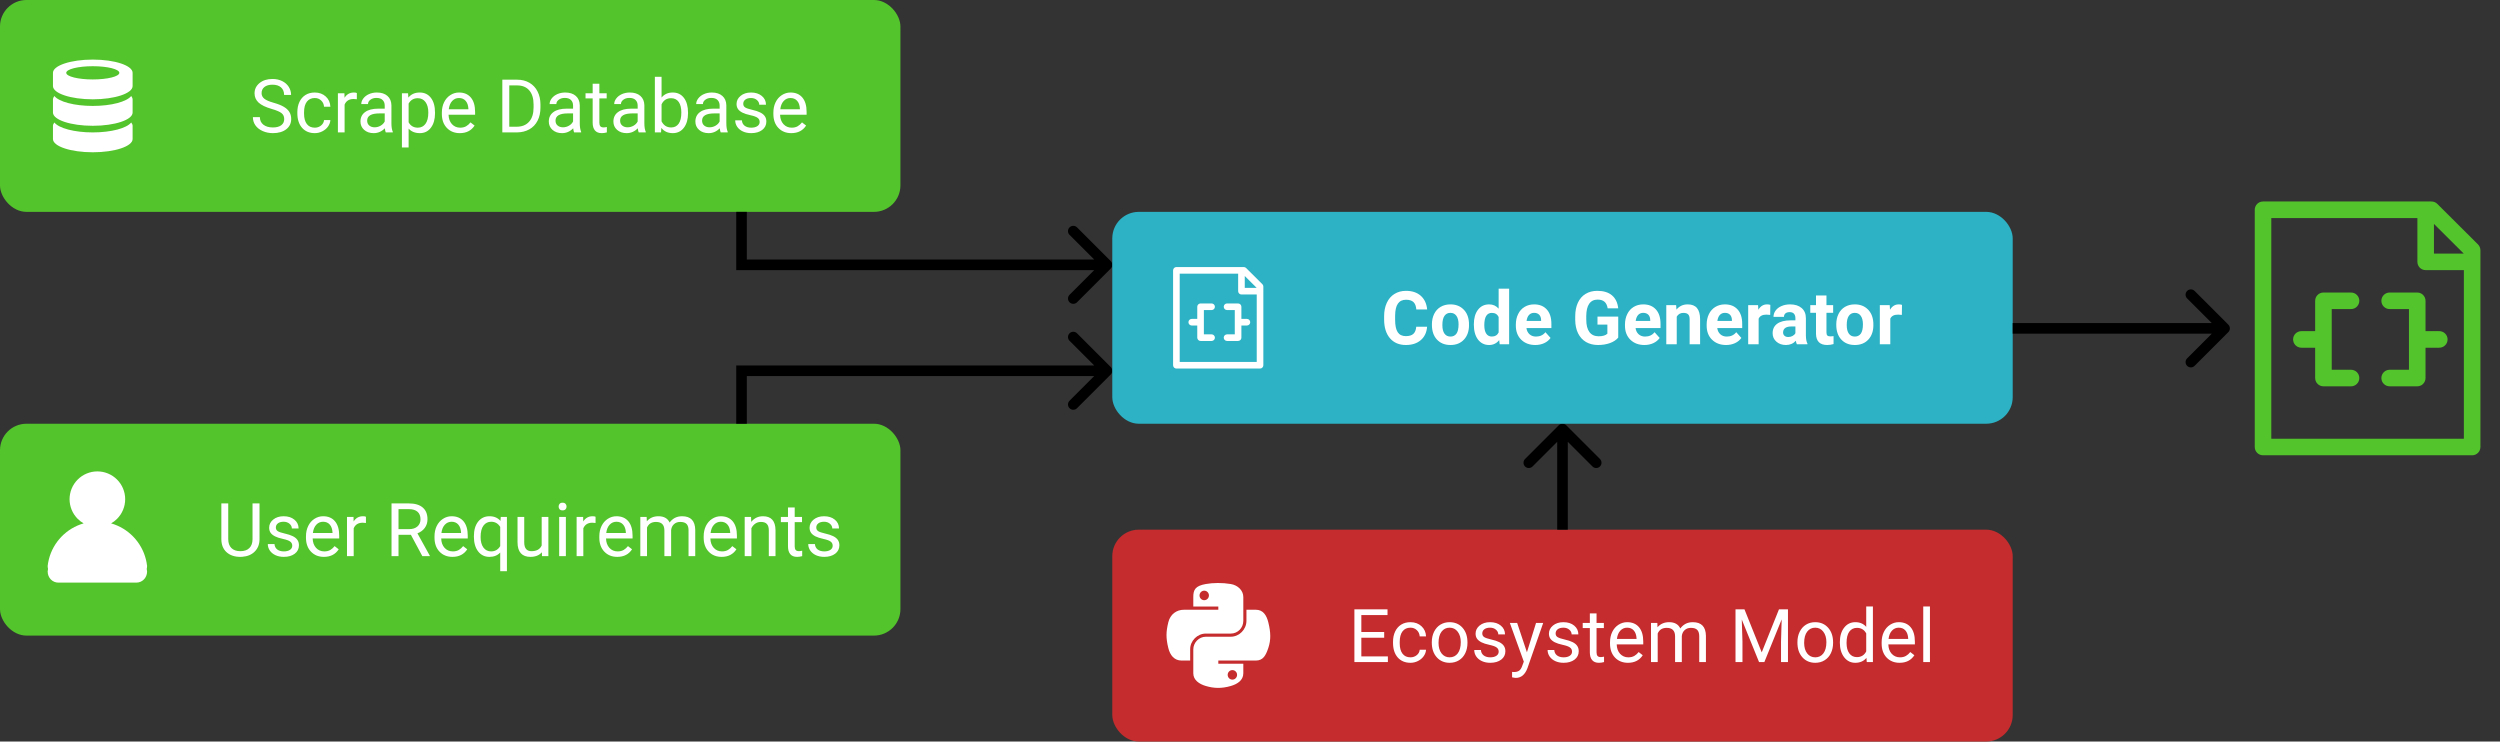 <svg width="472" height="140" viewBox="0 0 472 140" fill="none" xmlns="http://www.w3.org/2000/svg">
<rect x="0" y="0" width="472" height="140" fill="#333333" stroke="none"/>
<rect x="210" y="100" width="170" height="40" rx="5" fill="#C42C2D"/>
<path d="M261.335 120.399H257.021V123.927H262.032V125H255.709V115.047H261.964V116.127H257.021V119.326H261.335V120.399ZM266.298 124.104C266.749 124.104 267.143 123.968 267.48 123.694C267.818 123.421 268.005 123.079 268.041 122.669H269.237C269.215 123.093 269.069 123.496 268.8 123.879C268.531 124.262 268.171 124.567 267.72 124.795C267.273 125.023 266.799 125.137 266.298 125.137C265.291 125.137 264.489 124.802 263.892 124.132C263.299 123.457 263.003 122.537 263.003 121.37V121.158C263.003 120.438 263.135 119.798 263.399 119.237C263.664 118.677 264.042 118.242 264.534 117.932C265.031 117.622 265.617 117.467 266.291 117.467C267.12 117.467 267.809 117.715 268.355 118.212C268.907 118.709 269.201 119.354 269.237 120.146H268.041C268.005 119.668 267.822 119.276 267.494 118.971C267.171 118.661 266.77 118.506 266.291 118.506C265.648 118.506 265.149 118.738 264.794 119.203C264.443 119.663 264.268 120.331 264.268 121.206V121.445C264.268 122.298 264.443 122.954 264.794 123.414C265.145 123.874 265.646 124.104 266.298 124.104ZM270.324 121.233C270.324 120.509 270.465 119.857 270.748 119.278C271.035 118.7 271.432 118.253 271.938 117.938C272.448 117.624 273.029 117.467 273.681 117.467C274.688 117.467 275.501 117.815 276.121 118.513C276.745 119.21 277.058 120.137 277.058 121.295V121.384C277.058 122.104 276.919 122.751 276.641 123.325C276.367 123.895 275.973 124.339 275.458 124.658C274.948 124.977 274.36 125.137 273.694 125.137C272.692 125.137 271.878 124.788 271.254 124.091C270.634 123.394 270.324 122.471 270.324 121.322V121.233ZM271.596 121.384C271.596 122.204 271.785 122.863 272.163 123.359C272.546 123.856 273.056 124.104 273.694 124.104C274.337 124.104 274.847 123.854 275.226 123.353C275.604 122.847 275.793 122.14 275.793 121.233C275.793 120.422 275.599 119.766 275.212 119.265C274.829 118.759 274.319 118.506 273.681 118.506C273.056 118.506 272.553 118.754 272.17 119.251C271.787 119.748 271.596 120.459 271.596 121.384ZM282.95 123.038C282.95 122.696 282.82 122.432 282.561 122.245C282.305 122.054 281.856 121.89 281.214 121.753C280.576 121.616 280.068 121.452 279.689 121.261C279.316 121.069 279.038 120.841 278.855 120.577C278.678 120.313 278.589 119.998 278.589 119.634C278.589 119.028 278.844 118.515 279.354 118.096C279.869 117.676 280.526 117.467 281.323 117.467C282.162 117.467 282.841 117.683 283.36 118.116C283.884 118.549 284.146 119.103 284.146 119.777H282.875C282.875 119.431 282.727 119.132 282.431 118.882C282.139 118.631 281.77 118.506 281.323 118.506C280.863 118.506 280.503 118.606 280.243 118.807C279.983 119.007 279.854 119.269 279.854 119.593C279.854 119.898 279.974 120.128 280.216 120.283C280.457 120.438 280.893 120.586 281.521 120.728C282.155 120.869 282.668 121.037 283.06 121.233C283.451 121.429 283.741 121.666 283.928 121.944C284.119 122.218 284.215 122.553 284.215 122.949C284.215 123.61 283.951 124.141 283.422 124.542C282.893 124.938 282.207 125.137 281.364 125.137C280.772 125.137 280.248 125.032 279.792 124.822C279.336 124.613 278.979 124.321 278.719 123.947C278.464 123.569 278.336 123.161 278.336 122.724H279.601C279.623 123.147 279.792 123.485 280.106 123.735C280.425 123.981 280.845 124.104 281.364 124.104C281.843 124.104 282.226 124.009 282.513 123.817C282.804 123.621 282.95 123.362 282.95 123.038ZM288.282 123.147L290.005 117.604H291.358L288.385 126.142C287.924 127.372 287.193 127.987 286.19 127.987L285.951 127.967L285.479 127.878V126.853L285.821 126.88C286.25 126.88 286.582 126.793 286.819 126.62C287.061 126.447 287.259 126.13 287.414 125.67L287.694 124.918L285.056 117.604H286.437L288.282 123.147ZM296.8 123.038C296.8 122.696 296.67 122.432 296.41 122.245C296.155 122.054 295.706 121.89 295.063 121.753C294.425 121.616 293.917 121.452 293.539 121.261C293.165 121.069 292.887 120.841 292.705 120.577C292.527 120.313 292.438 119.998 292.438 119.634C292.438 119.028 292.694 118.515 293.204 118.096C293.719 117.676 294.375 117.467 295.173 117.467C296.011 117.467 296.69 117.683 297.21 118.116C297.734 118.549 297.996 119.103 297.996 119.777H296.725C296.725 119.431 296.576 119.132 296.28 118.882C295.989 118.631 295.619 118.506 295.173 118.506C294.713 118.506 294.353 118.606 294.093 118.807C293.833 119.007 293.703 119.269 293.703 119.593C293.703 119.898 293.824 120.128 294.065 120.283C294.307 120.438 294.742 120.586 295.371 120.728C296.005 120.869 296.517 121.037 296.909 121.233C297.301 121.429 297.59 121.666 297.777 121.944C297.969 122.218 298.064 122.553 298.064 122.949C298.064 123.61 297.8 124.141 297.271 124.542C296.743 124.938 296.057 125.137 295.214 125.137C294.621 125.137 294.097 125.032 293.642 124.822C293.186 124.613 292.828 124.321 292.568 123.947C292.313 123.569 292.186 123.161 292.186 122.724H293.45C293.473 123.147 293.642 123.485 293.956 123.735C294.275 123.981 294.694 124.104 295.214 124.104C295.692 124.104 296.075 124.009 296.362 123.817C296.654 123.621 296.8 123.362 296.8 123.038ZM301.428 115.812V117.604H302.809V118.581H301.428V123.168C301.428 123.464 301.489 123.688 301.612 123.838C301.735 123.984 301.945 124.057 302.241 124.057C302.387 124.057 302.588 124.029 302.843 123.975V125C302.51 125.091 302.187 125.137 301.872 125.137C301.307 125.137 300.881 124.966 300.594 124.624C300.307 124.282 300.163 123.797 300.163 123.168V118.581H298.816V117.604H300.163V115.812H301.428ZM307.361 125.137C306.359 125.137 305.543 124.809 304.914 124.152C304.285 123.492 303.971 122.61 303.971 121.507V121.274C303.971 120.541 304.11 119.887 304.388 119.312C304.67 118.734 305.062 118.283 305.563 117.959C306.069 117.631 306.616 117.467 307.204 117.467C308.166 117.467 308.913 117.784 309.446 118.417C309.979 119.05 310.246 119.957 310.246 121.138V121.664H305.235C305.254 122.393 305.465 122.983 305.871 123.435C306.281 123.881 306.801 124.104 307.43 124.104C307.876 124.104 308.255 124.013 308.564 123.831C308.874 123.649 309.146 123.407 309.378 123.106L310.15 123.708C309.531 124.66 308.601 125.137 307.361 125.137ZM307.204 118.506C306.694 118.506 306.265 118.693 305.919 119.066C305.573 119.436 305.358 119.955 305.276 120.625H308.981V120.529C308.945 119.887 308.772 119.39 308.462 119.039C308.152 118.684 307.733 118.506 307.204 118.506ZM312.905 117.604L312.939 118.424C313.482 117.786 314.213 117.467 315.134 117.467C316.168 117.467 316.872 117.863 317.246 118.656C317.492 118.301 317.811 118.014 318.203 117.795C318.6 117.576 319.067 117.467 319.604 117.467C321.227 117.467 322.052 118.326 322.079 120.044V125H320.814V120.119C320.814 119.59 320.694 119.196 320.452 118.937C320.211 118.672 319.805 118.54 319.235 118.54C318.766 118.54 318.376 118.681 318.066 118.964C317.757 119.242 317.576 119.618 317.526 120.092V125H316.255V120.153C316.255 119.078 315.729 118.54 314.676 118.54C313.846 118.54 313.279 118.893 312.974 119.6V125H311.709V117.604H312.905ZM329.359 115.047L332.613 123.168L335.867 115.047H337.569V125H336.257V121.124L336.38 116.94L333.112 125H332.107L328.847 116.961L328.977 121.124V125H327.664V115.047H329.359ZM339.354 121.233C339.354 120.509 339.495 119.857 339.777 119.278C340.064 118.7 340.461 118.253 340.967 117.938C341.477 117.624 342.058 117.467 342.71 117.467C343.717 117.467 344.531 117.815 345.15 118.513C345.775 119.21 346.087 120.137 346.087 121.295V121.384C346.087 122.104 345.948 122.751 345.67 123.325C345.396 123.895 345.002 124.339 344.487 124.658C343.977 124.977 343.389 125.137 342.724 125.137C341.721 125.137 340.908 124.788 340.283 124.091C339.663 123.394 339.354 122.471 339.354 121.322V121.233ZM340.625 121.384C340.625 122.204 340.814 122.863 341.192 123.359C341.575 123.856 342.086 124.104 342.724 124.104C343.366 124.104 343.877 123.854 344.255 123.353C344.633 122.847 344.822 122.14 344.822 121.233C344.822 120.422 344.629 119.766 344.241 119.265C343.858 118.759 343.348 118.506 342.71 118.506C342.086 118.506 341.582 118.754 341.199 119.251C340.816 119.748 340.625 120.459 340.625 121.384ZM347.365 121.24C347.365 120.105 347.634 119.194 348.172 118.506C348.71 117.813 349.414 117.467 350.284 117.467C351.15 117.467 351.836 117.763 352.342 118.355V114.5H353.606V125H352.444L352.383 124.207C351.877 124.827 351.173 125.137 350.271 125.137C349.414 125.137 348.714 124.786 348.172 124.084C347.634 123.382 347.365 122.466 347.365 121.336V121.24ZM348.63 121.384C348.63 122.222 348.803 122.879 349.149 123.353C349.496 123.826 349.974 124.063 350.585 124.063C351.387 124.063 351.973 123.703 352.342 122.983V119.586C351.964 118.889 351.382 118.54 350.599 118.54C349.979 118.54 349.496 118.779 349.149 119.258C348.803 119.736 348.63 120.445 348.63 121.384ZM358.645 125.137C357.642 125.137 356.826 124.809 356.197 124.152C355.568 123.492 355.254 122.61 355.254 121.507V121.274C355.254 120.541 355.393 119.887 355.671 119.312C355.953 118.734 356.345 118.283 356.847 117.959C357.353 117.631 357.899 117.467 358.487 117.467C359.449 117.467 360.196 117.784 360.729 118.417C361.263 119.05 361.529 119.957 361.529 121.138V121.664H356.519C356.537 122.393 356.749 122.983 357.154 123.435C357.564 123.881 358.084 124.104 358.713 124.104C359.16 124.104 359.538 124.013 359.848 123.831C360.158 123.649 360.429 123.407 360.661 123.106L361.434 123.708C360.814 124.66 359.884 125.137 358.645 125.137ZM358.487 118.506C357.977 118.506 357.549 118.693 357.202 119.066C356.856 119.436 356.642 119.955 356.56 120.625H360.265V120.529C360.228 119.887 360.055 119.39 359.745 119.039C359.435 118.684 359.016 118.506 358.487 118.506ZM364.373 125H363.108V114.5H364.373V125Z" fill="white"/>
<path d="M229.914 110.07C229.107 110.073 228.335 110.142 227.656 110.262C225.657 110.616 225.294 111.355 225.294 112.719V114.519H230.019V115.12H225.294H223.521C222.147 115.12 220.945 115.945 220.569 117.515C220.135 119.315 220.116 120.438 220.569 122.318C220.905 123.716 221.707 124.713 223.08 124.713H224.705V122.554C224.705 120.995 226.054 119.619 227.656 119.619H232.376C233.69 119.619 234.738 118.537 234.738 117.218V112.719C234.738 111.438 233.658 110.476 232.376 110.262C231.564 110.127 230.722 110.066 229.914 110.07ZM227.359 111.518C227.847 111.518 228.246 111.923 228.246 112.421C228.246 112.917 227.847 113.319 227.359 113.319C226.869 113.319 226.472 112.917 226.472 112.421C226.472 111.923 226.869 111.518 227.359 111.518Z" fill="white"/>
<path d="M235.328 115.12V117.218C235.328 118.845 233.949 120.214 232.376 120.214H227.656C226.364 120.214 225.294 121.32 225.294 122.615V127.114C225.294 128.394 226.407 129.148 227.656 129.515C229.152 129.955 230.586 130.035 232.376 129.515C233.565 129.171 234.738 128.477 234.738 127.114V125.313H230.019V124.713H234.738H237.101C238.474 124.713 238.986 123.755 239.463 122.318C239.957 120.837 239.936 119.414 239.463 117.515C239.124 116.148 238.476 115.12 237.101 115.12H235.328V115.12ZM232.673 126.514C233.163 126.514 233.56 126.915 233.56 127.411C233.56 127.909 233.163 128.314 232.673 128.314C232.185 128.314 231.787 127.909 231.787 127.411C231.787 126.915 232.185 126.514 232.673 126.514Z" fill="white"/>
<path d="M295.707 80.293C295.317 79.902 294.683 79.902 294.293 80.293L287.929 86.657C287.538 87.047 287.538 87.68 287.929 88.071C288.319 88.462 288.953 88.462 289.343 88.071L295 82.414L300.657 88.071C301.047 88.462 301.681 88.462 302.071 88.071C302.462 87.68 302.462 87.047 302.071 86.657L295.707 80.293ZM296 100L296 81L294 81L294 100L296 100Z" fill="black"/>
<rect width="170" height="40" rx="5" fill="#54C42C"/>
<path d="M51.287 20.564C50.161 20.24 49.341 19.843 48.826 19.374C48.316 18.9 48.06 18.317 48.06 17.624C48.06 16.84 48.373 16.193 48.997 15.683C49.626 15.168 50.442 14.91 51.444 14.91C52.128 14.91 52.736 15.042 53.27 15.307C53.807 15.571 54.222 15.935 54.514 16.4C54.81 16.865 54.958 17.373 54.958 17.925H53.639C53.639 17.323 53.447 16.852 53.065 16.51C52.682 16.163 52.142 15.99 51.444 15.99C50.797 15.99 50.291 16.134 49.927 16.421C49.567 16.703 49.387 17.098 49.387 17.604C49.387 18.009 49.558 18.353 49.899 18.636C50.246 18.914 50.831 19.169 51.656 19.401C52.486 19.634 53.133 19.891 53.598 20.174C54.067 20.452 54.413 20.778 54.637 21.151C54.865 21.525 54.978 21.965 54.978 22.471C54.978 23.277 54.664 23.924 54.035 24.412C53.406 24.895 52.565 25.137 51.513 25.137C50.829 25.137 50.191 25.007 49.599 24.747C49.006 24.483 48.548 24.123 48.225 23.667C47.906 23.211 47.746 22.694 47.746 22.115H49.065C49.065 22.717 49.286 23.193 49.728 23.544C50.175 23.89 50.77 24.064 51.513 24.064C52.205 24.064 52.736 23.922 53.105 23.64C53.475 23.357 53.659 22.972 53.659 22.484C53.659 21.997 53.488 21.621 53.147 21.356C52.805 21.088 52.185 20.823 51.287 20.564ZM59.435 24.105C59.887 24.105 60.281 23.968 60.618 23.694C60.955 23.421 61.142 23.079 61.179 22.669H62.375C62.352 23.093 62.206 23.496 61.938 23.879C61.669 24.262 61.309 24.567 60.857 24.795C60.411 25.023 59.937 25.137 59.435 25.137C58.428 25.137 57.626 24.802 57.029 24.132C56.437 23.457 56.141 22.537 56.141 21.37V21.158C56.141 20.438 56.273 19.798 56.537 19.237C56.801 18.677 57.18 18.241 57.672 17.932C58.169 17.622 58.754 17.467 59.429 17.467C60.258 17.467 60.946 17.715 61.493 18.212C62.045 18.709 62.339 19.354 62.375 20.146H61.179C61.142 19.668 60.96 19.276 60.632 18.971C60.308 18.661 59.907 18.506 59.429 18.506C58.786 18.506 58.287 18.738 57.932 19.203C57.581 19.663 57.405 20.331 57.405 21.206V21.445C57.405 22.297 57.581 22.954 57.932 23.414C58.283 23.874 58.784 24.105 59.435 24.105ZM67.372 18.738C67.181 18.706 66.973 18.69 66.75 18.69C65.921 18.69 65.358 19.044 65.061 19.75V25H63.797V17.604H65.027L65.048 18.458C65.463 17.797 66.05 17.467 66.811 17.467C67.058 17.467 67.245 17.499 67.372 17.562V18.738ZM72.834 25C72.761 24.854 72.702 24.594 72.656 24.221C72.068 24.831 71.367 25.137 70.551 25.137C69.822 25.137 69.222 24.932 68.753 24.521C68.288 24.107 68.056 23.583 68.056 22.949C68.056 22.179 68.347 21.582 68.931 21.158C69.519 20.73 70.343 20.516 71.405 20.516H72.636V19.935C72.636 19.492 72.504 19.142 72.239 18.882C71.975 18.617 71.585 18.485 71.07 18.485C70.619 18.485 70.241 18.599 69.936 18.827C69.63 19.055 69.478 19.331 69.478 19.654H68.206C68.206 19.285 68.336 18.93 68.596 18.588C68.86 18.241 69.216 17.968 69.662 17.768C70.113 17.567 70.608 17.467 71.145 17.467C71.998 17.467 72.665 17.681 73.148 18.109C73.632 18.533 73.882 19.119 73.9 19.866V23.27C73.9 23.95 73.987 24.49 74.16 24.891V25H72.834ZM70.735 24.036C71.132 24.036 71.508 23.934 71.863 23.729C72.219 23.523 72.476 23.257 72.636 22.929V21.411H71.644C70.095 21.411 69.32 21.865 69.32 22.771C69.32 23.168 69.453 23.478 69.717 23.701C69.981 23.924 70.321 24.036 70.735 24.036ZM82.131 21.384C82.131 22.509 81.873 23.416 81.358 24.105C80.843 24.793 80.146 25.137 79.267 25.137C78.369 25.137 77.662 24.852 77.147 24.282V27.844H75.883V17.604H77.038L77.1 18.424C77.615 17.786 78.33 17.467 79.246 17.467C80.135 17.467 80.837 17.802 81.352 18.472C81.871 19.142 82.131 20.074 82.131 21.268V21.384ZM80.866 21.24C80.866 20.406 80.689 19.748 80.333 19.265C79.978 18.782 79.49 18.54 78.87 18.54C78.105 18.54 77.53 18.88 77.147 19.559V23.093C77.526 23.767 78.105 24.105 78.884 24.105C79.49 24.105 79.971 23.865 80.326 23.387C80.686 22.904 80.866 22.188 80.866 21.24ZM86.814 25.137C85.811 25.137 84.995 24.809 84.366 24.152C83.737 23.491 83.423 22.61 83.423 21.507V21.274C83.423 20.541 83.562 19.887 83.84 19.312C84.122 18.734 84.514 18.283 85.016 17.959C85.522 17.631 86.068 17.467 86.656 17.467C87.618 17.467 88.365 17.784 88.898 18.417C89.432 19.05 89.698 19.957 89.698 21.138V21.664H84.688C84.706 22.393 84.918 22.983 85.323 23.435C85.733 23.881 86.253 24.105 86.882 24.105C87.329 24.105 87.707 24.013 88.017 23.831C88.326 23.649 88.598 23.407 88.83 23.106L89.603 23.708C88.983 24.66 88.053 25.137 86.814 25.137ZM86.656 18.506C86.146 18.506 85.717 18.693 85.371 19.066C85.025 19.436 84.811 19.955 84.728 20.625H88.434V20.529C88.397 19.887 88.224 19.39 87.914 19.039C87.604 18.684 87.185 18.506 86.656 18.506ZM94.839 25V15.047H97.648C98.514 15.047 99.28 15.238 99.945 15.621C100.611 16.004 101.123 16.549 101.483 17.255C101.848 17.961 102.033 18.773 102.037 19.689V20.324C102.037 21.263 101.855 22.086 101.49 22.792C101.13 23.498 100.613 24.041 99.939 24.419C99.269 24.797 98.487 24.991 97.594 25H94.839ZM96.151 16.127V23.927H97.532C98.544 23.927 99.33 23.612 99.891 22.983C100.456 22.355 100.738 21.459 100.738 20.297V19.716C100.738 18.586 100.472 17.708 99.939 17.084C99.41 16.455 98.658 16.136 97.683 16.127H96.151ZM108.395 25C108.322 24.854 108.262 24.594 108.217 24.221C107.629 24.831 106.927 25.137 106.111 25.137C105.382 25.137 104.783 24.932 104.313 24.521C103.849 24.107 103.616 23.583 103.616 22.949C103.616 22.179 103.908 21.582 104.491 21.158C105.079 20.73 105.904 20.516 106.966 20.516H108.196V19.935C108.196 19.492 108.064 19.142 107.8 18.882C107.535 18.617 107.146 18.485 106.631 18.485C106.18 18.485 105.801 18.599 105.496 18.827C105.191 19.055 105.038 19.331 105.038 19.654H103.767C103.767 19.285 103.896 18.93 104.156 18.588C104.421 18.241 104.776 17.968 105.223 17.768C105.674 17.567 106.168 17.467 106.706 17.467C107.558 17.467 108.226 17.681 108.709 18.109C109.192 18.533 109.443 19.119 109.461 19.866V23.27C109.461 23.95 109.548 24.49 109.721 24.891V25H108.395ZM106.296 24.036C106.692 24.036 107.068 23.934 107.424 23.729C107.779 23.523 108.037 23.257 108.196 22.929V21.411H107.205C105.656 21.411 104.881 21.865 104.881 22.771C104.881 23.168 105.013 23.478 105.277 23.701C105.542 23.924 105.881 24.036 106.296 24.036ZM113.159 15.812V17.604H114.54V18.581H113.159V23.168C113.159 23.464 113.221 23.688 113.344 23.838C113.467 23.984 113.676 24.057 113.973 24.057C114.118 24.057 114.319 24.029 114.574 23.975V25C114.242 25.091 113.918 25.137 113.604 25.137C113.038 25.137 112.612 24.966 112.325 24.624C112.038 24.282 111.895 23.797 111.895 23.168V18.581H110.548V17.604H111.895V15.812H113.159ZM120.59 25C120.517 24.854 120.458 24.594 120.412 24.221C119.824 24.831 119.122 25.137 118.307 25.137C117.577 25.137 116.978 24.932 116.509 24.521C116.044 24.107 115.812 23.583 115.812 22.949C115.812 22.179 116.103 21.582 116.687 21.158C117.274 20.73 118.099 20.516 119.161 20.516H120.392V19.935C120.392 19.492 120.259 19.142 119.995 18.882C119.731 18.617 119.341 18.485 118.826 18.485C118.375 18.485 117.997 18.599 117.691 18.827C117.386 19.055 117.233 19.331 117.233 19.654H115.962C115.962 19.285 116.092 18.93 116.352 18.588C116.616 18.241 116.971 17.968 117.418 17.768C117.869 17.567 118.364 17.467 118.901 17.467C119.754 17.467 120.421 17.681 120.904 18.109C121.387 18.533 121.638 19.119 121.656 19.866V23.27C121.656 23.95 121.743 24.49 121.916 24.891V25H120.59ZM118.491 24.036C118.888 24.036 119.264 23.934 119.619 23.729C119.975 23.523 120.232 23.257 120.392 22.929V21.411H119.4C117.851 21.411 117.076 21.865 117.076 22.771C117.076 23.168 117.208 23.478 117.473 23.701C117.737 23.924 118.076 24.036 118.491 24.036ZM129.9 21.384C129.9 22.514 129.641 23.423 129.121 24.111C128.602 24.795 127.904 25.137 127.029 25.137C126.095 25.137 125.373 24.806 124.862 24.145L124.801 25H123.639V14.5H124.903V18.417C125.414 17.784 126.118 17.467 127.016 17.467C127.913 17.467 128.618 17.806 129.128 18.485C129.643 19.164 129.9 20.094 129.9 21.274V21.384ZM128.636 21.24C128.636 20.379 128.469 19.713 128.137 19.244C127.804 18.775 127.326 18.54 126.701 18.54C125.867 18.54 125.268 18.927 124.903 19.702V22.901C125.291 23.676 125.895 24.064 126.715 24.064C127.321 24.064 127.793 23.829 128.13 23.359C128.467 22.89 128.636 22.184 128.636 21.24ZM136.066 25C135.993 24.854 135.934 24.594 135.889 24.221C135.301 24.831 134.599 25.137 133.783 25.137C133.054 25.137 132.455 24.932 131.985 24.521C131.521 24.107 131.288 23.583 131.288 22.949C131.288 22.179 131.58 21.582 132.163 21.158C132.751 20.73 133.576 20.516 134.638 20.516H135.868V19.935C135.868 19.492 135.736 19.142 135.472 18.882C135.207 18.617 134.818 18.485 134.303 18.485C133.852 18.485 133.473 18.599 133.168 18.827C132.863 19.055 132.71 19.331 132.71 19.654H131.438C131.438 19.285 131.568 18.93 131.828 18.588C132.092 18.241 132.448 17.968 132.895 17.768C133.346 17.567 133.84 17.467 134.378 17.467C135.23 17.467 135.898 17.681 136.381 18.109C136.864 18.533 137.115 19.119 137.133 19.866V23.27C137.133 23.95 137.219 24.49 137.393 24.891V25H136.066ZM133.968 24.036C134.364 24.036 134.74 23.934 135.096 23.729C135.451 23.523 135.709 23.257 135.868 22.929V21.411H134.877C133.327 21.411 132.553 21.865 132.553 22.771C132.553 23.168 132.685 23.478 132.949 23.701C133.214 23.924 133.553 24.036 133.968 24.036ZM143.422 23.038C143.422 22.696 143.292 22.432 143.032 22.245C142.777 22.054 142.328 21.89 141.686 21.753C141.048 21.616 140.539 21.452 140.161 21.261C139.787 21.069 139.509 20.841 139.327 20.577C139.149 20.313 139.061 19.998 139.061 19.634C139.061 19.028 139.316 18.515 139.826 18.096C140.341 17.676 140.997 17.467 141.795 17.467C142.633 17.467 143.312 17.683 143.832 18.116C144.356 18.549 144.618 19.103 144.618 19.777H143.347C143.347 19.431 143.199 19.133 142.902 18.882C142.611 18.631 142.242 18.506 141.795 18.506C141.335 18.506 140.975 18.606 140.715 18.807C140.455 19.007 140.325 19.269 140.325 19.593C140.325 19.898 140.446 20.128 140.688 20.283C140.929 20.438 141.364 20.586 141.993 20.727C142.627 20.869 143.139 21.037 143.531 21.233C143.923 21.429 144.213 21.666 144.399 21.944C144.591 22.218 144.687 22.553 144.687 22.949C144.687 23.61 144.422 24.141 143.894 24.542C143.365 24.939 142.679 25.137 141.836 25.137C141.243 25.137 140.719 25.032 140.264 24.822C139.808 24.613 139.45 24.321 139.19 23.947C138.935 23.569 138.808 23.161 138.808 22.724H140.072C140.095 23.148 140.264 23.485 140.578 23.735C140.897 23.981 141.316 24.105 141.836 24.105C142.314 24.105 142.697 24.009 142.984 23.817C143.276 23.621 143.422 23.362 143.422 23.038ZM149.403 25.137C148.401 25.137 147.585 24.809 146.956 24.152C146.327 23.491 146.013 22.61 146.013 21.507V21.274C146.013 20.541 146.152 19.887 146.43 19.312C146.712 18.734 147.104 18.283 147.605 17.959C148.111 17.631 148.658 17.467 149.246 17.467C150.208 17.467 150.955 17.784 151.488 18.417C152.021 19.05 152.288 19.957 152.288 21.138V21.664H147.277C147.296 22.393 147.507 22.983 147.913 23.435C148.323 23.881 148.843 24.105 149.472 24.105C149.918 24.105 150.297 24.013 150.606 23.831C150.916 23.649 151.188 23.407 151.42 23.106L152.192 23.708C151.573 24.66 150.643 25.137 149.403 25.137ZM149.246 18.506C148.736 18.506 148.307 18.693 147.961 19.066C147.615 19.436 147.4 19.955 147.318 20.625H151.023V20.529C150.987 19.887 150.814 19.39 150.504 19.039C150.194 18.684 149.775 18.506 149.246 18.506Z" fill="white"/>
<path d="M17.518 28.75C13.367 28.75 10 27.629 10 26.25C10 25.496 10 24.67 10 23.75C10 23.533 10.109 23.326 10.265 23.125C11.104 24.202 14.018 25 17.518 25C21.018 25 23.933 24.202 24.771 23.125C24.928 23.326 25.037 23.533 25.037 23.75C25.037 24.474 25.037 25.242 25.037 26.25C25.037 27.629 21.669 28.75 17.518 28.75ZM17.518 23.75C13.367 23.75 10 22.629 10 21.25C10 20.495 10 19.671 10 18.75C10 18.618 10.05 18.489 10.117 18.361C10.155 18.281 10.206 18.203 10.265 18.125C11.104 19.201 14.018 20 17.518 20C21.018 20 23.933 19.201 24.771 18.125C24.831 18.203 24.881 18.281 24.919 18.361C24.986 18.489 25.037 18.618 25.037 18.75C25.037 19.474 25.037 20.241 25.037 21.25C25.037 22.629 21.669 23.75 17.518 23.75ZM17.518 18.75C13.367 18.75 10 17.63 10 16.25C10 15.855 10 15.438 10 15C10 14.603 10 14.19 10 13.75C10 12.37 13.367 11.25 17.518 11.25C21.669 11.25 25.037 12.37 25.037 13.75C25.037 14.14 25.037 14.554 25.037 15C25.037 15.383 25.037 15.786 25.037 16.25C25.037 17.63 21.669 18.75 17.518 18.75ZM17.518 12.5C14.75 12.5 12.506 13.059 12.506 13.75C12.506 14.441 14.75 15 17.518 15C20.286 15 22.53 14.441 22.53 13.75C22.53 13.059 20.286 12.5 17.518 12.5Z" fill="white"/>
<rect y="80" width="170" height="40" rx="5" fill="#54C42C"/>
<path d="M48.997 95.047V101.814C48.992 102.753 48.696 103.521 48.108 104.118C47.525 104.715 46.732 105.05 45.73 105.123L45.381 105.137C44.292 105.137 43.423 104.843 42.776 104.255C42.129 103.667 41.801 102.858 41.792 101.828V95.047H43.091V101.787C43.091 102.507 43.289 103.068 43.685 103.469C44.082 103.865 44.647 104.063 45.381 104.063C46.124 104.063 46.691 103.865 47.083 103.469C47.48 103.072 47.678 102.514 47.678 101.794V95.047H48.997ZM55.177 103.038C55.177 102.696 55.047 102.432 54.787 102.245C54.532 102.054 54.083 101.89 53.44 101.753C52.802 101.616 52.294 101.452 51.916 101.261C51.542 101.069 51.264 100.841 51.082 100.577C50.904 100.313 50.815 99.998 50.815 99.634C50.815 99.028 51.071 98.515 51.581 98.096C52.096 97.676 52.752 97.467 53.55 97.467C54.388 97.467 55.067 97.683 55.587 98.116C56.111 98.549 56.373 99.103 56.373 99.777H55.102C55.102 99.431 54.953 99.132 54.657 98.882C54.366 98.631 53.996 98.506 53.55 98.506C53.09 98.506 52.73 98.606 52.47 98.807C52.21 99.007 52.08 99.269 52.08 99.593C52.08 99.898 52.201 100.128 52.442 100.283C52.684 100.438 53.119 100.586 53.748 100.728C54.382 100.869 54.894 101.037 55.286 101.233C55.678 101.429 55.967 101.666 56.154 101.944C56.346 102.218 56.441 102.553 56.441 102.949C56.441 103.61 56.177 104.141 55.648 104.542C55.12 104.938 54.434 105.137 53.591 105.137C52.998 105.137 52.474 105.032 52.019 104.822C51.563 104.613 51.205 104.321 50.945 103.947C50.69 103.569 50.562 103.161 50.562 102.724H51.827C51.85 103.147 52.019 103.485 52.333 103.735C52.652 103.981 53.071 104.104 53.591 104.104C54.069 104.104 54.452 104.009 54.739 103.817C55.031 103.621 55.177 103.362 55.177 103.038ZM61.158 105.137C60.156 105.137 59.34 104.809 58.711 104.152C58.082 103.492 57.768 102.61 57.768 101.507V101.274C57.768 100.541 57.907 99.887 58.185 99.312C58.467 98.734 58.859 98.283 59.36 97.959C59.866 97.631 60.413 97.467 61.001 97.467C61.963 97.467 62.71 97.784 63.243 98.417C63.776 99.05 64.043 99.957 64.043 101.138V101.664H59.032C59.05 102.393 59.262 102.983 59.668 103.435C60.078 103.881 60.598 104.104 61.227 104.104C61.673 104.104 62.051 104.013 62.361 103.831C62.671 103.649 62.942 103.407 63.175 103.106L63.947 103.708C63.328 104.66 62.398 105.137 61.158 105.137ZM61.001 98.506C60.491 98.506 60.062 98.693 59.716 99.066C59.37 99.436 59.155 99.955 59.073 100.625H62.778V100.529C62.742 99.887 62.569 99.39 62.259 99.039C61.949 98.684 61.53 98.506 61.001 98.506ZM69.088 98.738C68.897 98.706 68.689 98.69 68.466 98.69C67.636 98.69 67.074 99.044 66.777 99.75V105H65.513V97.603H66.743L66.764 98.458C67.178 97.797 67.766 97.467 68.527 97.467C68.773 97.467 68.96 97.499 69.088 97.562V98.738ZM77.578 100.974H75.24V105H73.921V95.047H77.216C78.337 95.047 79.198 95.302 79.8 95.812C80.406 96.323 80.709 97.066 80.709 98.041C80.709 98.661 80.54 99.201 80.203 99.661C79.87 100.121 79.406 100.465 78.809 100.693L81.147 104.918V105H79.738L77.578 100.974ZM75.24 99.9H77.257C77.909 99.9 78.426 99.732 78.809 99.394C79.196 99.057 79.39 98.606 79.39 98.041C79.39 97.426 79.205 96.954 78.836 96.626C78.471 96.298 77.943 96.132 77.25 96.127H75.24V99.9ZM85.426 105.137C84.423 105.137 83.607 104.809 82.978 104.152C82.35 103.492 82.035 102.61 82.035 101.507V101.274C82.035 100.541 82.174 99.887 82.452 99.312C82.735 98.734 83.127 98.283 83.628 97.959C84.134 97.631 84.681 97.467 85.269 97.467C86.23 97.467 86.978 97.784 87.511 98.417C88.044 99.05 88.311 99.957 88.311 101.138V101.664H83.3C83.318 102.393 83.53 102.983 83.936 103.435C84.346 103.881 84.865 104.104 85.494 104.104C85.941 104.104 86.319 104.013 86.629 103.831C86.939 103.649 87.21 103.407 87.442 103.106L88.215 103.708C87.595 104.66 86.665 105.137 85.426 105.137ZM85.269 98.506C84.758 98.506 84.33 98.693 83.983 99.066C83.637 99.436 83.423 99.955 83.341 100.625H87.046V100.529C87.009 99.887 86.836 99.39 86.526 99.039C86.216 98.684 85.797 98.506 85.269 98.506ZM89.473 101.24C89.473 100.078 89.739 99.16 90.272 98.485C90.806 97.806 91.521 97.467 92.419 97.467C93.294 97.467 93.984 97.761 94.49 98.349L94.545 97.603H95.707V107.844H94.442V104.316C93.932 104.863 93.253 105.137 92.405 105.137C91.512 105.137 90.799 104.79 90.266 104.098C89.737 103.4 89.473 102.478 89.473 101.329V101.24ZM90.737 101.384C90.737 102.231 90.915 102.897 91.27 103.38C91.63 103.863 92.114 104.104 92.72 104.104C93.472 104.104 94.046 103.772 94.442 103.106V99.483C94.041 98.832 93.472 98.506 92.733 98.506C92.123 98.506 91.637 98.75 91.277 99.237C90.917 99.72 90.737 100.436 90.737 101.384ZM102.304 104.269C101.812 104.847 101.089 105.137 100.137 105.137C99.348 105.137 98.747 104.909 98.332 104.453C97.922 103.993 97.715 103.314 97.71 102.416V97.603H98.975V102.382C98.975 103.503 99.43 104.063 100.342 104.063C101.308 104.063 101.951 103.703 102.27 102.983V97.603H103.534V105H102.331L102.304 104.269ZM106.836 105H105.571V97.603H106.836V105ZM105.469 95.642C105.469 95.436 105.53 95.263 105.653 95.122C105.781 94.981 105.968 94.91 106.214 94.91C106.46 94.91 106.647 94.981 106.774 95.122C106.902 95.263 106.966 95.436 106.966 95.642C106.966 95.847 106.902 96.018 106.774 96.154C106.647 96.291 106.46 96.359 106.214 96.359C105.968 96.359 105.781 96.291 105.653 96.154C105.53 96.018 105.469 95.847 105.469 95.642ZM112.441 98.738C112.25 98.706 112.043 98.69 111.819 98.69C110.99 98.69 110.427 99.044 110.131 99.75V105H108.866V97.603H110.097L110.117 98.458C110.532 97.797 111.12 97.467 111.881 97.467C112.127 97.467 112.314 97.499 112.441 97.562V98.738ZM116.543 105.137C115.54 105.137 114.725 104.809 114.096 104.152C113.467 103.492 113.152 102.61 113.152 101.507V101.274C113.152 100.541 113.291 99.887 113.569 99.312C113.852 98.734 114.244 98.283 114.745 97.959C115.251 97.631 115.798 97.467 116.386 97.467C117.347 97.467 118.095 97.784 118.628 98.417C119.161 99.05 119.428 99.957 119.428 101.138V101.664H114.417C114.435 102.393 114.647 102.983 115.053 103.435C115.463 103.881 115.982 104.104 116.611 104.104C117.058 104.104 117.436 104.013 117.746 103.831C118.056 103.649 118.327 103.407 118.56 103.106L119.332 103.708C118.712 104.66 117.783 105.137 116.543 105.137ZM116.386 98.506C115.875 98.506 115.447 98.693 115.101 99.066C114.754 99.436 114.54 99.955 114.458 100.625H118.163V100.529C118.127 99.887 117.953 99.39 117.644 99.039C117.334 98.684 116.914 98.506 116.386 98.506ZM122.087 97.603L122.121 98.424C122.663 97.786 123.395 97.467 124.315 97.467C125.35 97.467 126.054 97.863 126.428 98.656C126.674 98.301 126.993 98.014 127.385 97.795C127.781 97.576 128.248 97.467 128.786 97.467C130.409 97.467 131.233 98.326 131.261 100.044V105H129.996V100.119C129.996 99.591 129.875 99.196 129.634 98.936C129.392 98.672 128.987 98.54 128.417 98.54C127.948 98.54 127.558 98.681 127.248 98.964C126.938 99.242 126.758 99.618 126.708 100.092V105H125.437V100.153C125.437 99.078 124.91 98.54 123.857 98.54C123.028 98.54 122.461 98.893 122.155 99.6V105H120.891V97.603H122.087ZM136.244 105.137C135.242 105.137 134.426 104.809 133.797 104.152C133.168 103.492 132.854 102.61 132.854 101.507V101.274C132.854 100.541 132.993 99.887 133.271 99.312C133.553 98.734 133.945 98.283 134.446 97.959C134.952 97.631 135.499 97.467 136.087 97.467C137.049 97.467 137.796 97.784 138.329 98.417C138.862 99.05 139.129 99.957 139.129 101.138V101.664H134.118C134.136 102.393 134.348 102.983 134.754 103.435C135.164 103.881 135.684 104.104 136.312 104.104C136.759 104.104 137.137 104.013 137.447 103.831C137.757 103.649 138.028 103.407 138.261 103.106L139.033 103.708C138.413 104.66 137.484 105.137 136.244 105.137ZM136.087 98.506C135.576 98.506 135.148 98.693 134.802 99.066C134.455 99.436 134.241 99.955 134.159 100.625H137.864V100.529C137.828 99.887 137.655 99.39 137.345 99.039C137.035 98.684 136.616 98.506 136.087 98.506ZM141.795 97.603L141.836 98.533C142.401 97.822 143.139 97.467 144.051 97.467C145.614 97.467 146.402 98.349 146.416 100.112V105H145.151V100.105C145.147 99.572 145.024 99.178 144.782 98.923C144.545 98.668 144.174 98.54 143.668 98.54C143.258 98.54 142.898 98.649 142.588 98.868C142.278 99.087 142.036 99.374 141.863 99.73V105H140.599V97.603H141.795ZM150.039 95.812V97.603H151.42V98.581H150.039V103.168C150.039 103.464 150.101 103.688 150.224 103.838C150.347 103.984 150.556 104.057 150.853 104.057C150.998 104.057 151.199 104.029 151.454 103.975V105C151.121 105.091 150.798 105.137 150.483 105.137C149.918 105.137 149.492 104.966 149.205 104.624C148.918 104.282 148.774 103.797 148.774 103.168V98.581H147.428V97.603H148.774V95.812H150.039ZM157.21 103.038C157.21 102.696 157.08 102.432 156.82 102.245C156.565 102.054 156.116 101.89 155.474 101.753C154.836 101.616 154.327 101.452 153.949 101.261C153.576 101.069 153.298 100.841 153.115 100.577C152.938 100.313 152.849 99.998 152.849 99.634C152.849 99.028 153.104 98.515 153.614 98.096C154.129 97.676 154.785 97.467 155.583 97.467C156.422 97.467 157.101 97.683 157.62 98.116C158.144 98.549 158.406 99.103 158.406 99.777H157.135C157.135 99.431 156.987 99.132 156.69 98.882C156.399 98.631 156.03 98.506 155.583 98.506C155.123 98.506 154.763 98.606 154.503 98.807C154.243 99.007 154.113 99.269 154.113 99.593C154.113 99.898 154.234 100.128 154.476 100.283C154.717 100.438 155.152 100.586 155.781 100.728C156.415 100.869 156.927 101.037 157.319 101.233C157.711 101.429 158.001 101.666 158.188 101.944C158.379 102.218 158.475 102.553 158.475 102.949C158.475 103.61 158.21 104.141 157.682 104.542C157.153 104.938 156.467 105.137 155.624 105.137C155.032 105.137 154.507 105.032 154.052 104.822C153.596 104.613 153.238 104.321 152.979 103.947C152.723 103.569 152.596 103.161 152.596 102.724H153.86C153.883 103.147 154.052 103.485 154.366 103.735C154.685 103.981 155.104 104.104 155.624 104.104C156.103 104.104 156.485 104.009 156.772 103.817C157.064 103.621 157.21 103.362 157.21 103.038Z" fill="white"/>
<path fill-rule="evenodd" clip-rule="evenodd" d="M23.634 94.25C23.634 95.642 23.081 96.978 22.097 97.962C21.761 98.298 21.385 98.583 20.98 98.813C21.385 98.929 21.778 99.071 22.158 99.237C25.187 100.563 27.385 103.434 27.769 106.85C27.769 107.041 27.746 107.226 27.701 107.402C27.728 107.566 27.751 107.732 27.769 107.9C27.769 109.055 26.895 110 25.734 110H11.034C9.875 110 9 109.055 9 107.9C9.019 107.732 9.041 107.566 9.068 107.401C9.024 107.226 9 107.041 9 106.85C9.384 103.434 11.581 100.563 14.611 99.237C14.991 99.071 15.384 98.929 15.789 98.813C15.383 98.583 15.007 98.298 14.672 97.962C13.688 96.978 13.134 95.642 13.134 94.25C13.134 92.858 13.688 91.522 14.672 90.538C15.657 89.553 16.992 89 18.384 89C19.777 89 21.112 89.553 22.097 90.538C23.081 91.522 23.634 92.858 23.634 94.25Z" fill="white"/>
<path d="M209.707 50.707C210.098 50.317 210.098 49.683 209.707 49.293L203.343 42.929C202.953 42.538 202.319 42.538 201.929 42.929C201.538 43.319 201.538 43.953 201.929 44.343L207.586 50L201.929 55.657C201.538 56.047 201.538 56.681 201.929 57.071C202.319 57.462 202.953 57.462 203.343 57.071L209.707 50.707ZM140 50H139V51H140V50ZM139 40V50H141V40H139ZM140 51H209V49H140V51Z" fill="black"/>
<path d="M209.707 69.293C210.098 69.683 210.098 70.317 209.707 70.707L203.343 77.071C202.953 77.462 202.319 77.462 201.929 77.071C201.538 76.68 201.538 76.047 201.929 75.657L207.586 70L201.929 64.343C201.538 63.953 201.538 63.319 201.929 62.929C202.319 62.538 202.953 62.538 203.343 62.929L209.707 69.293ZM140 70H139V69H140V70ZM139 80V70H141V80H139ZM140 69H209V71H140V69Z" fill="black"/>
<rect x="210" y="40" width="170" height="40" rx="5" fill="#2CB2C4"/>
<path d="M269.436 61.685C269.358 62.755 268.962 63.599 268.246 64.214C267.535 64.829 266.596 65.137 265.43 65.137C264.154 65.137 263.149 64.708 262.415 63.852C261.686 62.99 261.321 61.81 261.321 60.31V59.702C261.321 58.745 261.49 57.902 261.827 57.173C262.164 56.444 262.645 55.885 263.27 55.498C263.898 55.106 264.628 54.91 265.457 54.91C266.605 54.91 267.531 55.218 268.232 55.833C268.934 56.448 269.34 57.312 269.449 58.424H267.398C267.348 57.781 267.168 57.316 266.858 57.029C266.553 56.738 266.086 56.592 265.457 56.592C264.773 56.592 264.261 56.838 263.919 57.33C263.582 57.818 263.409 58.577 263.399 59.606V60.358C263.399 61.434 263.561 62.22 263.885 62.717C264.213 63.214 264.728 63.462 265.43 63.462C266.063 63.462 266.535 63.318 266.845 63.031C267.159 62.74 267.339 62.291 267.385 61.685H269.436ZM270.345 61.233C270.345 60.5 270.486 59.846 270.769 59.272C271.051 58.697 271.457 58.253 271.985 57.938C272.519 57.624 273.136 57.467 273.838 57.467C274.836 57.467 275.649 57.772 276.278 58.383C276.912 58.993 277.265 59.823 277.338 60.871L277.352 61.377C277.352 62.512 277.035 63.423 276.401 64.111C275.768 64.795 274.918 65.137 273.852 65.137C272.785 65.137 271.933 64.795 271.295 64.111C270.661 63.428 270.345 62.498 270.345 61.322V61.233ZM272.32 61.377C272.32 62.079 272.452 62.617 272.717 62.99C272.981 63.359 273.359 63.544 273.852 63.544C274.33 63.544 274.704 63.362 274.973 62.997C275.242 62.628 275.376 62.04 275.376 61.233C275.376 60.545 275.242 60.012 274.973 59.634C274.704 59.255 274.326 59.066 273.838 59.066C273.355 59.066 272.981 59.255 272.717 59.634C272.452 60.008 272.32 60.589 272.32 61.377ZM278.261 61.247C278.261 60.094 278.518 59.176 279.033 58.492C279.553 57.809 280.261 57.467 281.159 57.467C281.879 57.467 282.474 57.736 282.943 58.273V54.5H284.926V65H283.142L283.046 64.214C282.554 64.829 281.92 65.137 281.146 65.137C280.275 65.137 279.576 64.795 279.047 64.111C278.523 63.423 278.261 62.468 278.261 61.247ZM280.236 61.391C280.236 62.083 280.357 62.614 280.599 62.983C280.84 63.352 281.191 63.537 281.651 63.537C282.262 63.537 282.693 63.28 282.943 62.765V59.846C282.697 59.331 282.271 59.073 281.665 59.073C280.713 59.073 280.236 59.846 280.236 61.391ZM289.861 65.137C288.777 65.137 287.893 64.804 287.209 64.139C286.53 63.473 286.19 62.587 286.19 61.48V61.288C286.19 60.545 286.334 59.882 286.621 59.299C286.908 58.711 287.314 58.26 287.838 57.945C288.367 57.626 288.968 57.467 289.643 57.467C290.654 57.467 291.45 57.786 292.028 58.424C292.612 59.062 292.903 59.967 292.903 61.138V61.944H288.193C288.257 62.427 288.449 62.815 288.768 63.106C289.091 63.398 289.499 63.544 289.991 63.544C290.752 63.544 291.347 63.268 291.775 62.717L292.746 63.804C292.45 64.223 292.049 64.551 291.543 64.788C291.037 65.02 290.477 65.137 289.861 65.137ZM289.636 59.066C289.244 59.066 288.925 59.199 288.679 59.463C288.437 59.727 288.282 60.105 288.214 60.598H290.962V60.44C290.953 60.003 290.834 59.666 290.606 59.429C290.379 59.187 290.055 59.066 289.636 59.066ZM305.522 63.742C305.153 64.184 304.632 64.528 303.957 64.774C303.283 65.016 302.535 65.137 301.715 65.137C300.854 65.137 300.097 64.95 299.445 64.576C298.798 64.198 298.297 63.651 297.941 62.935C297.59 62.22 297.41 61.379 297.401 60.413V59.736C297.401 58.743 297.568 57.884 297.9 57.159C298.238 56.43 298.721 55.874 299.35 55.491C299.983 55.104 300.724 54.91 301.571 54.91C302.752 54.91 303.674 55.193 304.34 55.758C305.005 56.318 305.399 57.136 305.522 58.212H303.526C303.435 57.642 303.232 57.225 302.918 56.961C302.608 56.697 302.18 56.565 301.633 56.565C300.936 56.565 300.405 56.827 300.04 57.351C299.675 57.875 299.491 58.654 299.486 59.688V60.324C299.486 61.368 299.685 62.156 300.081 62.69C300.478 63.223 301.059 63.489 301.824 63.489C302.594 63.489 303.144 63.325 303.472 62.997V61.281H301.605V59.77H305.522V63.742ZM310.465 65.137C309.38 65.137 308.496 64.804 307.812 64.139C307.133 63.473 306.794 62.587 306.794 61.48V61.288C306.794 60.545 306.938 59.882 307.225 59.299C307.512 58.711 307.917 58.26 308.441 57.945C308.97 57.626 309.572 57.467 310.246 57.467C311.258 57.467 312.053 57.786 312.632 58.424C313.215 59.062 313.507 59.967 313.507 61.138V61.944H308.797C308.861 62.427 309.052 62.815 309.371 63.106C309.695 63.398 310.103 63.544 310.595 63.544C311.356 63.544 311.951 63.268 312.379 62.717L313.35 63.804C313.053 64.223 312.652 64.551 312.146 64.788C311.641 65.02 311.08 65.137 310.465 65.137ZM310.239 59.066C309.847 59.066 309.528 59.199 309.282 59.463C309.041 59.727 308.886 60.105 308.817 60.598H311.565V60.44C311.556 60.003 311.438 59.666 311.21 59.429C310.982 59.187 310.659 59.066 310.239 59.066ZM316.453 57.603L316.515 58.458C317.043 57.797 317.752 57.467 318.641 57.467C319.424 57.467 320.008 57.697 320.391 58.157C320.773 58.617 320.969 59.306 320.979 60.222V65H319.003V60.27C319.003 59.85 318.912 59.547 318.729 59.36C318.547 59.169 318.244 59.073 317.82 59.073C317.264 59.073 316.847 59.31 316.569 59.784V65H314.594V57.603H316.453ZM325.887 65.137C324.802 65.137 323.918 64.804 323.234 64.139C322.555 63.473 322.216 62.587 322.216 61.48V61.288C322.216 60.545 322.359 59.882 322.646 59.299C322.934 58.711 323.339 58.26 323.863 57.945C324.392 57.626 324.993 57.467 325.668 57.467C326.68 57.467 327.475 57.786 328.054 58.424C328.637 59.062 328.929 59.967 328.929 61.138V61.944H324.219C324.283 62.427 324.474 62.815 324.793 63.106C325.117 63.398 325.524 63.544 326.017 63.544C326.778 63.544 327.372 63.268 327.801 62.717L328.771 63.804C328.475 64.223 328.074 64.551 327.568 64.788C327.062 65.02 326.502 65.137 325.887 65.137ZM325.661 59.066C325.269 59.066 324.95 59.199 324.704 59.463C324.463 59.727 324.308 60.105 324.239 60.598H326.987V60.44C326.978 60.003 326.86 59.666 326.632 59.429C326.404 59.187 326.08 59.066 325.661 59.066ZM334.213 59.456C333.944 59.42 333.707 59.401 333.502 59.401C332.755 59.401 332.265 59.654 332.032 60.16V65H330.057V57.603H331.923L331.978 58.485C332.374 57.806 332.923 57.467 333.625 57.467C333.844 57.467 334.049 57.496 334.24 57.556L334.213 59.456ZM339.251 65C339.16 64.822 339.094 64.601 339.053 64.337C338.574 64.87 337.952 65.137 337.187 65.137C336.462 65.137 335.86 64.927 335.382 64.508C334.908 64.088 334.671 63.56 334.671 62.922C334.671 62.138 334.96 61.536 335.539 61.117C336.122 60.698 336.963 60.486 338.062 60.481H338.971V60.058C338.971 59.716 338.882 59.442 338.704 59.237C338.531 59.032 338.255 58.93 337.877 58.93C337.544 58.93 337.282 59.009 337.091 59.169C336.904 59.328 336.811 59.547 336.811 59.825H334.835C334.835 59.397 334.967 59 335.231 58.636C335.496 58.271 335.869 57.986 336.353 57.781C336.836 57.572 337.378 57.467 337.979 57.467C338.891 57.467 339.613 57.697 340.146 58.157C340.684 58.613 340.953 59.255 340.953 60.085V63.291C340.958 63.993 341.056 64.524 341.247 64.884V65H339.251ZM337.617 63.626C337.909 63.626 338.178 63.562 338.424 63.435C338.67 63.302 338.852 63.127 338.971 62.908V61.637H338.232C337.243 61.637 336.717 61.978 336.653 62.662L336.646 62.778C336.646 63.024 336.733 63.227 336.906 63.387C337.079 63.546 337.316 63.626 337.617 63.626ZM344.836 55.785V57.603H346.101V59.053H344.836V62.744C344.836 63.018 344.888 63.214 344.993 63.332C345.098 63.45 345.299 63.51 345.595 63.51C345.813 63.51 346.007 63.494 346.176 63.462V64.959C345.788 65.078 345.39 65.137 344.979 65.137C343.594 65.137 342.888 64.437 342.86 63.038V59.053H341.78V57.603H342.86V55.785H344.836ZM346.688 61.233C346.688 60.5 346.83 59.846 347.112 59.272C347.395 58.697 347.8 58.253 348.329 57.938C348.862 57.624 349.48 57.467 350.182 57.467C351.18 57.467 351.993 57.772 352.622 58.383C353.256 58.993 353.609 59.823 353.682 60.871L353.695 61.377C353.695 62.512 353.379 63.423 352.745 64.111C352.112 64.795 351.262 65.137 350.195 65.137C349.129 65.137 348.277 64.795 347.639 64.111C347.005 63.428 346.688 62.498 346.688 61.322V61.233ZM348.664 61.377C348.664 62.079 348.796 62.617 349.061 62.99C349.325 63.359 349.703 63.544 350.195 63.544C350.674 63.544 351.048 63.362 351.316 62.997C351.585 62.628 351.72 62.04 351.72 61.233C351.72 60.545 351.585 60.012 351.316 59.634C351.048 59.255 350.669 59.066 350.182 59.066C349.699 59.066 349.325 59.255 349.061 59.634C348.796 60.008 348.664 60.589 348.664 61.377ZM359.068 59.456C358.799 59.42 358.562 59.401 358.357 59.401C357.61 59.401 357.12 59.654 356.888 60.16V65H354.912V57.603H356.778L356.833 58.485C357.229 57.806 357.779 57.467 358.48 57.467C358.699 57.467 358.904 57.496 359.096 57.556L359.068 59.456Z" fill="white"/>
<path d="M222.104 69.583H237.896C238.241 69.583 238.521 69.303 238.521 68.958V54.101C238.521 53.935 238.455 53.775 238.337 53.658L235.266 50.599C235.149 50.482 234.991 50.417 234.825 50.417H222.104C221.759 50.417 221.479 50.697 221.479 51.042V68.958C221.479 69.303 221.759 69.583 222.104 69.583ZM237.261 54.35H235.012V52.109L237.261 54.35ZM222.729 51.667H233.762V54.975C233.762 55.32 234.042 55.6 234.387 55.6H237.271V68.333H222.729V51.667Z" fill="white"/>
<path d="M227.292 58.542H228.75C229.095 58.542 229.375 58.262 229.375 57.917C229.375 57.572 229.095 57.292 228.75 57.292H226.667C226.322 57.292 226.042 57.572 226.042 57.917V60.208H225C224.655 60.208 224.375 60.488 224.375 60.833C224.375 61.178 224.655 61.458 225 61.458H226.042V63.75C226.042 64.095 226.322 64.375 226.667 64.375H228.75C229.095 64.375 229.375 64.095 229.375 63.75C229.375 63.405 229.095 63.125 228.75 63.125H227.292V58.542Z" fill="white"/>
<path d="M235.417 60.208H234.375V57.917C234.375 57.572 234.095 57.292 233.75 57.292H231.667C231.322 57.292 231.042 57.572 231.042 57.917C231.042 58.262 231.322 58.542 231.667 58.542H233.125V63.125H231.667C231.322 63.125 231.042 63.405 231.042 63.75C231.042 64.095 231.322 64.375 231.667 64.375H233.75C234.095 64.375 234.375 64.095 234.375 63.75V61.458H235.417C235.762 61.458 236.042 61.178 236.042 60.833C236.042 60.488 235.762 60.208 235.417 60.208Z" fill="white"/>
<path d="M427.259 85.958H466.741C467.603 85.958 468.303 85.258 468.303 84.396V47.252C468.303 46.837 468.137 46.438 467.843 46.145L460.166 38.497C459.873 38.205 459.477 38.042 459.064 38.042H427.259C426.397 38.042 425.697 38.742 425.697 39.604V84.396C425.697 85.258 426.397 85.958 427.259 85.958ZM465.152 47.874H459.529V42.273L465.152 47.874ZM428.822 41.167H456.404V49.437C456.404 50.3 457.104 50.999 457.967 50.999H465.178V82.833H428.822V41.167Z" fill="#54C42C"/>
<path d="M440.229 58.354H443.875C444.738 58.354 445.438 57.654 445.438 56.792C445.438 55.929 444.738 55.229 443.875 55.229H438.667C437.804 55.229 437.104 55.929 437.104 56.792V62.521H434.5C433.637 62.521 432.938 63.221 432.938 64.083C432.938 64.946 433.637 65.646 434.5 65.646H437.104V71.375C437.104 72.238 437.804 72.938 438.667 72.938H443.875C444.738 72.938 445.438 72.238 445.438 71.375C445.438 70.512 444.738 69.812 443.875 69.812H440.229V58.354Z" fill="#54C42C"/>
<path d="M460.542 62.521H457.937V56.792C457.937 55.929 457.238 55.229 456.375 55.229H451.167C450.304 55.229 449.604 55.929 449.604 56.792C449.604 57.654 450.304 58.354 451.167 58.354H454.812V69.812H451.167C450.304 69.812 449.604 70.512 449.604 71.375C449.604 72.238 450.304 72.938 451.167 72.938H456.375C457.238 72.938 457.937 72.238 457.937 71.375V65.646H460.542C461.404 65.646 462.104 64.946 462.104 64.083C462.104 63.221 461.404 62.521 460.542 62.521Z" fill="#54C42C"/>
<path d="M420.707 62.707C421.098 62.317 421.098 61.683 420.707 61.293L414.343 54.929C413.953 54.538 413.319 54.538 412.929 54.929C412.538 55.319 412.538 55.953 412.929 56.343L418.586 62L412.929 67.657C412.538 68.047 412.538 68.68 412.929 69.071C413.319 69.462 413.953 69.462 414.343 69.071L420.707 62.707ZM380 63H420V61H380V63Z" fill="black"/>
</svg>
